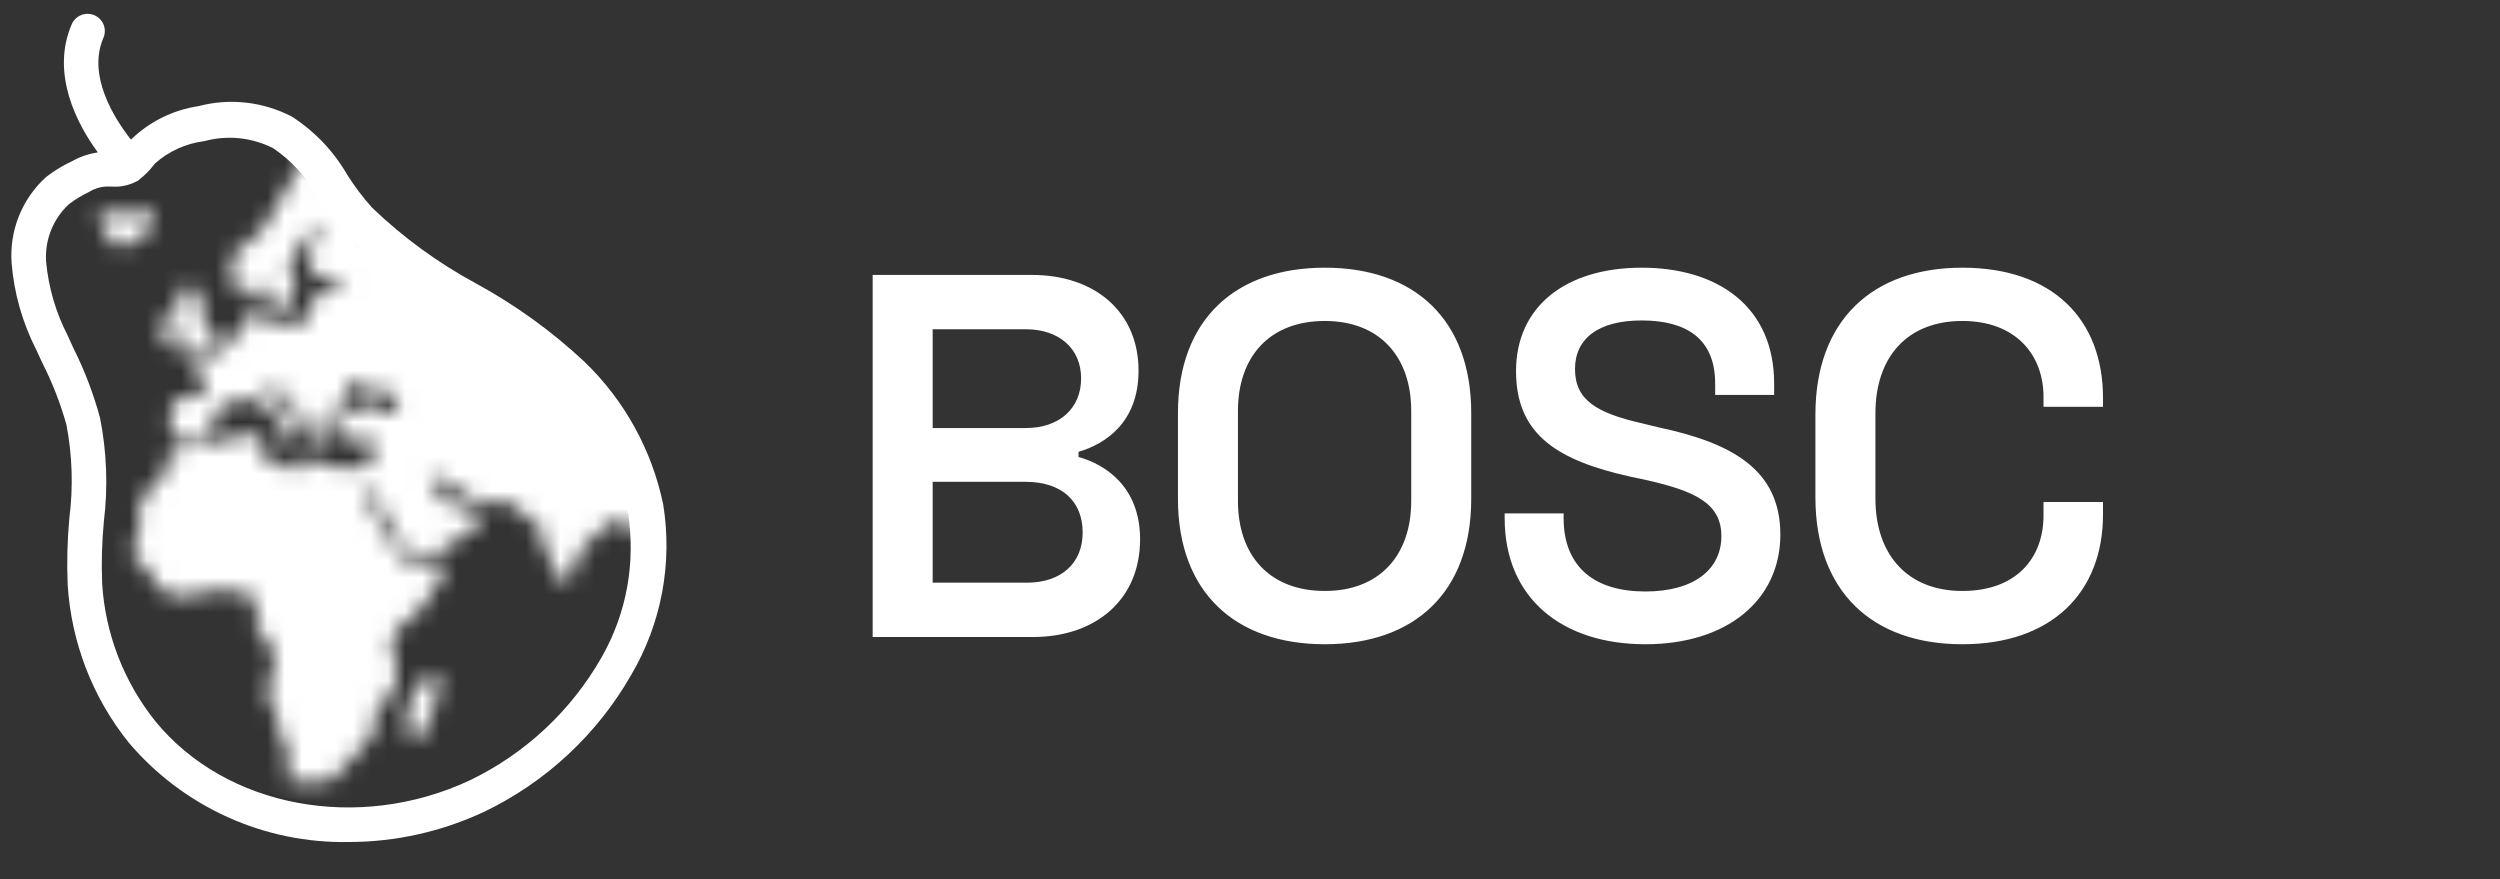 <svg width="145" height="51" viewBox="0 0 145 51" fill="none" xmlns="http://www.w3.org/2000/svg">
<rect x="0" y="0" width="145" height="51" fill="#333333" stroke="none"/>
<path d="M50.615 15.946V36.946H59.915C63.515 36.946 66.125 34.816 66.125 31.276C66.125 28.216 64.085 26.926 62.555 26.506V26.206C64.085 25.756 66.035 24.526 66.035 21.496C66.035 18.076 63.485 15.946 59.855 15.946H50.615ZM54.095 19.096H59.495C61.415 19.096 62.705 20.206 62.705 21.946C62.705 23.686 61.445 24.826 59.495 24.826H54.095V19.096ZM54.095 27.946H59.495C61.565 27.946 62.795 29.056 62.795 30.886C62.795 32.656 61.565 33.796 59.555 33.796H54.095V27.946ZM68.321 23.956V28.936C68.321 34.366 71.651 37.366 76.841 37.366C82.031 37.366 85.331 34.366 85.331 28.936V23.956C85.331 18.526 82.031 15.526 76.841 15.526C71.651 15.526 68.321 18.526 68.321 23.956ZM71.801 23.836C71.801 20.656 73.661 18.616 76.841 18.616C79.991 18.616 81.851 20.656 81.851 23.836V29.056C81.851 32.236 79.991 34.276 76.841 34.276C73.661 34.276 71.801 32.236 71.801 29.056V23.836ZM95.22 15.526C90.81 15.526 87.93 17.776 87.93 21.526C87.93 25.246 90.39 26.716 94.56 27.646L95.55 27.856C98.28 28.486 99.84 29.176 99.84 31.096C99.84 32.986 98.31 34.306 95.43 34.306C92.52 34.306 90.69 32.926 90.69 30.046V29.776H87.27V30.046C87.27 34.756 90.66 37.366 95.43 37.366C100.2 37.366 103.26 34.786 103.26 31.006C103.26 27.226 100.44 25.696 96.24 24.796L95.25 24.556C92.61 23.956 91.35 23.206 91.35 21.406C91.35 19.636 92.7 18.586 95.22 18.586C97.8 18.586 99.48 19.636 99.48 22.246V22.906H102.9V22.246C102.9 17.776 99.63 15.526 95.22 15.526ZM105.294 28.846C105.294 34.306 108.594 37.366 113.814 37.366C118.974 37.366 121.974 34.396 121.974 29.836V29.116H118.524V29.896C118.524 32.356 116.964 34.276 113.814 34.276C110.694 34.276 108.774 32.236 108.774 28.906V23.986C108.774 20.656 110.664 18.616 113.814 18.616C116.904 18.616 118.524 20.566 118.524 23.026V23.596H121.974V23.086C121.974 18.496 119.034 15.526 113.814 15.526C108.594 15.526 105.294 18.586 105.294 24.046V28.846Z" fill="white"/>
<path d="M38.465 29.257C37.811 26.105 36.222 23.222 33.904 20.987C32 19.206 29.876 17.673 27.584 16.427C25.397 15.243 23.379 13.77 21.584 12.047C21.053 11.455 20.571 10.819 20.145 10.147C19.361 8.779 18.26 7.62 16.934 6.767C15.264 5.894 13.327 5.677 11.505 6.157C10.031 6.38 8.663 7.058 7.594 8.097C6.604 6.837 5.074 4.387 5.984 2.227C6.042 2.106 6.074 1.973 6.079 1.839C6.084 1.704 6.062 1.57 6.014 1.445C5.966 1.319 5.893 1.204 5.799 1.107C5.706 1.011 5.594 0.934 5.47 0.881C5.346 0.828 5.213 0.802 5.078 0.802C4.944 0.802 4.81 0.829 4.687 0.882C4.563 0.935 4.451 1.012 4.358 1.109C4.265 1.207 4.192 1.321 4.144 1.447C2.944 4.277 4.464 7.197 5.674 8.837C5.158 8.915 4.661 9.084 4.204 9.337C3.661 9.588 3.148 9.9 2.674 10.267C1.982 10.893 1.443 11.669 1.096 12.536C0.749 13.402 0.605 14.337 0.674 15.267C0.817 17.011 1.3 18.709 2.094 20.267L2.454 21.047C3.038 22.195 3.507 23.398 3.854 24.637C4.195 26.417 4.252 28.24 4.024 30.037C3.905 31.32 3.871 32.61 3.924 33.897C4.128 37.247 5.364 40.45 7.464 43.067C9.029 44.914 10.985 46.389 13.19 47.387C15.395 48.385 17.794 48.881 20.215 48.837C22.938 48.836 25.629 48.235 28.095 47.077C31.673 45.355 34.644 42.586 36.614 39.137C38.364 36.16 39.018 32.666 38.465 29.257ZM34.885 38.137C33.121 41.229 30.461 43.712 27.255 45.257C20.785 48.287 13.104 46.837 9.014 41.837C7.185 39.553 6.105 36.759 5.924 33.837C5.878 32.64 5.911 31.44 6.024 30.247C6.269 28.248 6.194 26.223 5.804 24.247C5.431 22.859 4.918 21.512 4.274 20.227L3.924 19.457C3.237 18.124 2.813 16.671 2.674 15.177C2.632 14.557 2.73 13.934 2.96 13.356C3.19 12.778 3.547 12.259 4.004 11.837C4.364 11.567 4.749 11.332 5.154 11.137C5.455 10.947 5.799 10.837 6.154 10.817H6.404C6.899 10.865 7.398 10.775 7.844 10.557L7.994 10.487L8.124 10.377C8.399 10.16 8.647 9.912 8.864 9.637L8.994 9.477C9.792 8.769 10.786 8.32 11.845 8.187C13.182 7.822 14.608 7.968 15.845 8.597C16.893 9.308 17.763 10.253 18.384 11.357C18.873 12.122 19.425 12.845 20.035 13.517C21.965 15.372 24.138 16.956 26.494 18.227C28.64 19.388 30.629 20.816 32.414 22.477C34.435 24.433 35.828 26.947 36.414 29.697C36.889 32.603 36.348 35.583 34.885 38.137Z" fill="white"/>
<mask id="mask0" mask-type="alpha" maskUnits="userSpaceOnUse" x="5" y="8" width="35" height="38">
<path d="M30.221 9.412C30.427 10.101 30.634 10.858 29.945 10.514C28.774 9.894 27.259 9.205 27.741 9.687C28.223 10.17 28.43 10.721 27.672 10.652C26.914 10.583 25.537 10.376 24.917 11.272C24.297 12.167 23.47 11.96 23.264 12.305C23.057 12.649 22.712 14.096 22.093 13.614C21.473 13.2 20.233 11.616 21.266 12.029C22.299 12.443 23.47 11.96 22.506 10.858C21.541 9.756 20.577 10.17 20.164 9.55C19.751 8.93 18.373 8.172 17.34 9.687C16.375 11.203 15.48 13.2 14.929 13.614C14.378 14.027 13.207 14.785 13.414 15.405C13.551 16.024 13.62 17.471 14.24 17.058C14.86 16.645 15.204 16.438 15.48 16.851C15.687 17.264 15.618 18.091 16.1 18.091C16.1 18.091 17.064 17.402 17.133 16.782C17.202 16.162 16.444 15.818 16.995 14.922C17.546 14.027 18.786 12.305 18.511 13.2C18.235 14.027 17.615 15.267 18.097 15.818C18.511 16.369 20.922 15.68 19.82 16.231C18.717 16.782 18.166 17.195 17.96 17.884C17.753 18.573 17.546 19.124 16.995 18.849C16.444 18.573 15.755 18.711 15.48 18.711C15.204 18.711 15.067 17.471 14.585 17.747C14.171 18.022 14.722 18.918 14.24 18.986C13.758 19.055 13.689 19.606 13.138 20.02C12.587 20.433 11.829 21.26 11.347 21.328C10.865 21.397 12.105 22.017 11.898 22.568C11.691 23.188 10.589 23.119 10.176 23.188C9.763 23.257 10.107 24.084 9.9 24.566C9.694 25.048 10.107 25.53 10.796 25.53C11.485 25.53 12.174 25.392 12.242 24.773C12.311 24.153 12.931 23.119 13.414 23.326C13.827 23.533 14.86 22.913 15.067 23.257C15.273 23.602 16.582 24.773 16.444 24.91C16.306 25.048 15.549 25.392 15.824 25.53C15.824 25.53 16.031 25.875 16.169 25.806C16.306 25.737 16.651 24.841 16.858 24.704C17.064 24.566 17.064 24.084 16.789 23.877C16.444 23.671 15.273 22.844 15.549 22.431C15.824 22.017 16.444 22.913 16.72 23.188C16.995 23.464 17.409 23.808 17.409 24.428C17.409 25.048 17.822 25.048 17.822 25.324C17.891 25.668 18.029 25.737 18.373 25.737C18.717 25.668 18.855 24.91 18.717 24.704C18.511 24.497 18.511 24.084 18.924 24.084C19.337 24.084 19.82 23.739 19.82 23.533C19.82 23.326 20.233 22.086 20.508 22.086C20.784 22.086 20.991 22.568 21.059 22.844C21.197 23.119 21.886 22.637 21.748 22.362C21.61 22.086 21.817 22.017 22.024 22.017C22.23 22.017 22.093 22.568 22.23 22.706C22.437 22.844 23.401 23.464 23.057 23.808C22.712 24.153 22.23 23.946 21.886 23.671C21.541 23.395 20.646 23.533 20.371 23.808C20.164 24.084 19.957 24.221 19.544 24.221C19.131 24.221 19.2 24.979 19.544 25.255C19.888 25.599 20.371 25.324 20.715 25.53C21.059 25.737 21.61 25.255 21.679 25.599C21.748 25.944 21.61 26.977 21.266 27.046C20.922 27.115 19.82 27.321 19.062 26.977C18.235 26.632 17.477 26.495 17.409 26.839C17.34 27.252 17.34 27.528 16.789 27.183C16.238 26.839 15.755 26.632 15.411 26.632C15.067 26.632 15.067 26.012 15.136 25.53C15.204 25.048 14.309 25.186 13.758 25.324C13.207 25.461 12.105 25.806 11.416 25.806C10.727 25.806 10.451 25.944 10.314 26.219C10.176 26.495 9.556 26.495 9.556 27.046C9.556 27.597 9.625 27.735 9.074 28.01C8.454 28.217 8.316 29.319 8.041 29.594C7.765 29.87 8.316 30.559 8.041 30.972C7.765 31.316 7.49 32.281 7.972 32.487C8.454 32.694 8.936 33.658 9.143 34.003C9.349 34.347 10.107 34.692 10.865 34.554C11.623 34.416 13 34.003 13.758 34.347C14.516 34.692 15.273 34.623 14.929 35.312C14.516 36 15.136 36.896 15.618 37.378C16.1 37.86 15.962 39.1 15.687 39.444C15.411 39.858 15.48 40.547 15.755 40.891C16.031 41.235 16.169 42.062 16.169 42.337C16.169 42.682 16.72 43.302 16.789 43.922C16.858 44.611 16.375 45.368 16.995 45.368C17.615 45.368 19.2 45.437 19.337 45.162C19.475 44.886 20.715 43.784 21.059 43.302C21.404 42.82 22.093 41.993 21.886 41.511C21.473 41.166 21.748 40.822 22.437 40.547C23.126 40.271 23.126 38.342 22.781 37.86C22.437 37.378 23.057 36.207 23.815 35.863C24.572 35.518 26.363 32.35 25.812 32.625C25.192 32.901 24.021 33.107 23.608 32.832C23.195 32.556 20.784 28.423 21.128 28.148C21.473 27.872 23.401 31.936 23.746 32.419C24.09 32.969 27.328 30.972 27.741 30.49C28.085 30.008 27.534 29.525 27.328 29.525C27.121 29.525 26.363 29.043 26.157 29.319C25.95 29.594 24.572 27.321 25.055 27.528C25.537 27.735 26.57 28.423 27.534 28.974C28.499 29.525 29.601 28.63 30.221 29.663C30.91 30.696 31.323 30.008 31.254 30.49C31.185 30.972 32.081 32.969 32.425 33.59C32.7 34.209 33.32 33.314 33.389 32.625C33.458 31.867 34.905 30.696 35.456 30.283C35.938 29.87 36.902 30.49 37.04 31.316C37.178 32.143 37.867 31.179 37.867 31.799C37.867 32.487 37.729 33.383 38.211 34.209C39.175 31.799 39.657 29.388 39.657 26.77C39.657 19.469 35.869 13.063 30.221 9.412" fill="black"/>
<path d="M8.247 12.029C7.834 12.167 7.421 12.649 6.87 12.374C6.319 12.098 5.148 12.511 5.905 13.132C6.594 13.82 6.319 14.234 7.007 14.303C7.696 14.371 8.11 13.407 8.592 13.476C9.074 13.545 8.729 11.892 8.247 12.029Z" fill="black"/>
<path d="M24.986 38.962C24.503 39.031 24.641 39.995 24.09 40.133C23.608 40.271 24.021 40.684 23.746 41.029C23.539 41.373 23.401 42.2 23.746 42.613C24.09 43.095 24.228 43.095 24.641 42.337C25.055 41.649 26.019 38.893 24.986 38.962Z" fill="black"/>
<path d="M11.14 16.645C10.934 16.645 10.727 16.782 10.52 16.782C10.314 16.851 10.176 17.127 10.176 17.402C10.176 17.747 10.727 17.816 10.52 18.022C10.314 18.229 9.212 18.435 9.349 18.78C9.487 19.124 9.694 19.4 9.487 19.744C9.281 20.089 9.694 20.157 10.107 20.02C10.52 19.882 10.796 19.4 10.727 19.124C10.658 18.78 11.347 18.711 11.14 18.986C10.934 19.262 10.589 19.951 10.796 20.157C11.003 20.364 10.245 20.709 10.52 20.846C10.796 20.984 11.554 20.295 11.967 20.433C12.38 20.571 12.518 20.295 12.587 19.951C12.656 19.538 12.036 19.055 11.829 18.573C11.623 18.022 11.76 16.645 11.14 16.645" fill="black"/>
</mask>
<g mask="url(#mask0)">
<path d="M27.264 45.104C30.47 43.559 33.131 41.076 34.894 37.984C36.358 35.43 36.898 32.45 36.424 29.544C35.837 26.794 34.445 24.28 32.424 22.324C30.639 20.663 28.649 19.235 26.504 18.074C24.148 16.803 21.975 15.219 20.044 13.364C19.435 12.692 18.883 11.969 18.394 11.204C17.773 10.1 16.903 9.155 15.854 8.444C14.618 7.815 13.192 7.669 11.854 8.034C10.796 8.166 9.802 8.616 9.004 9.324L8.874 9.484C8.657 9.758 8.408 10.007 8.134 10.224L8.004 10.334L7.854 10.404C7.407 10.622 6.909 10.712 6.414 10.664H6.164C5.809 10.684 5.465 10.794 5.164 10.984C4.759 11.179 4.373 11.414 4.014 11.684C3.557 12.106 3.2 12.625 2.97 13.203C2.739 13.781 2.642 14.403 2.684 15.024C2.823 16.518 3.247 17.971 3.934 19.304L4.284 20.074C4.928 21.359 5.44 22.706 5.814 24.094C6.204 26.07 6.278 28.095 6.034 30.094C5.921 31.287 5.887 32.487 5.934 33.684C6.115 36.606 7.194 39.4 9.024 41.684C13.114 46.684 20.794 48.134 27.264 45.104Z" fill="white"/>
</g>
</svg>
